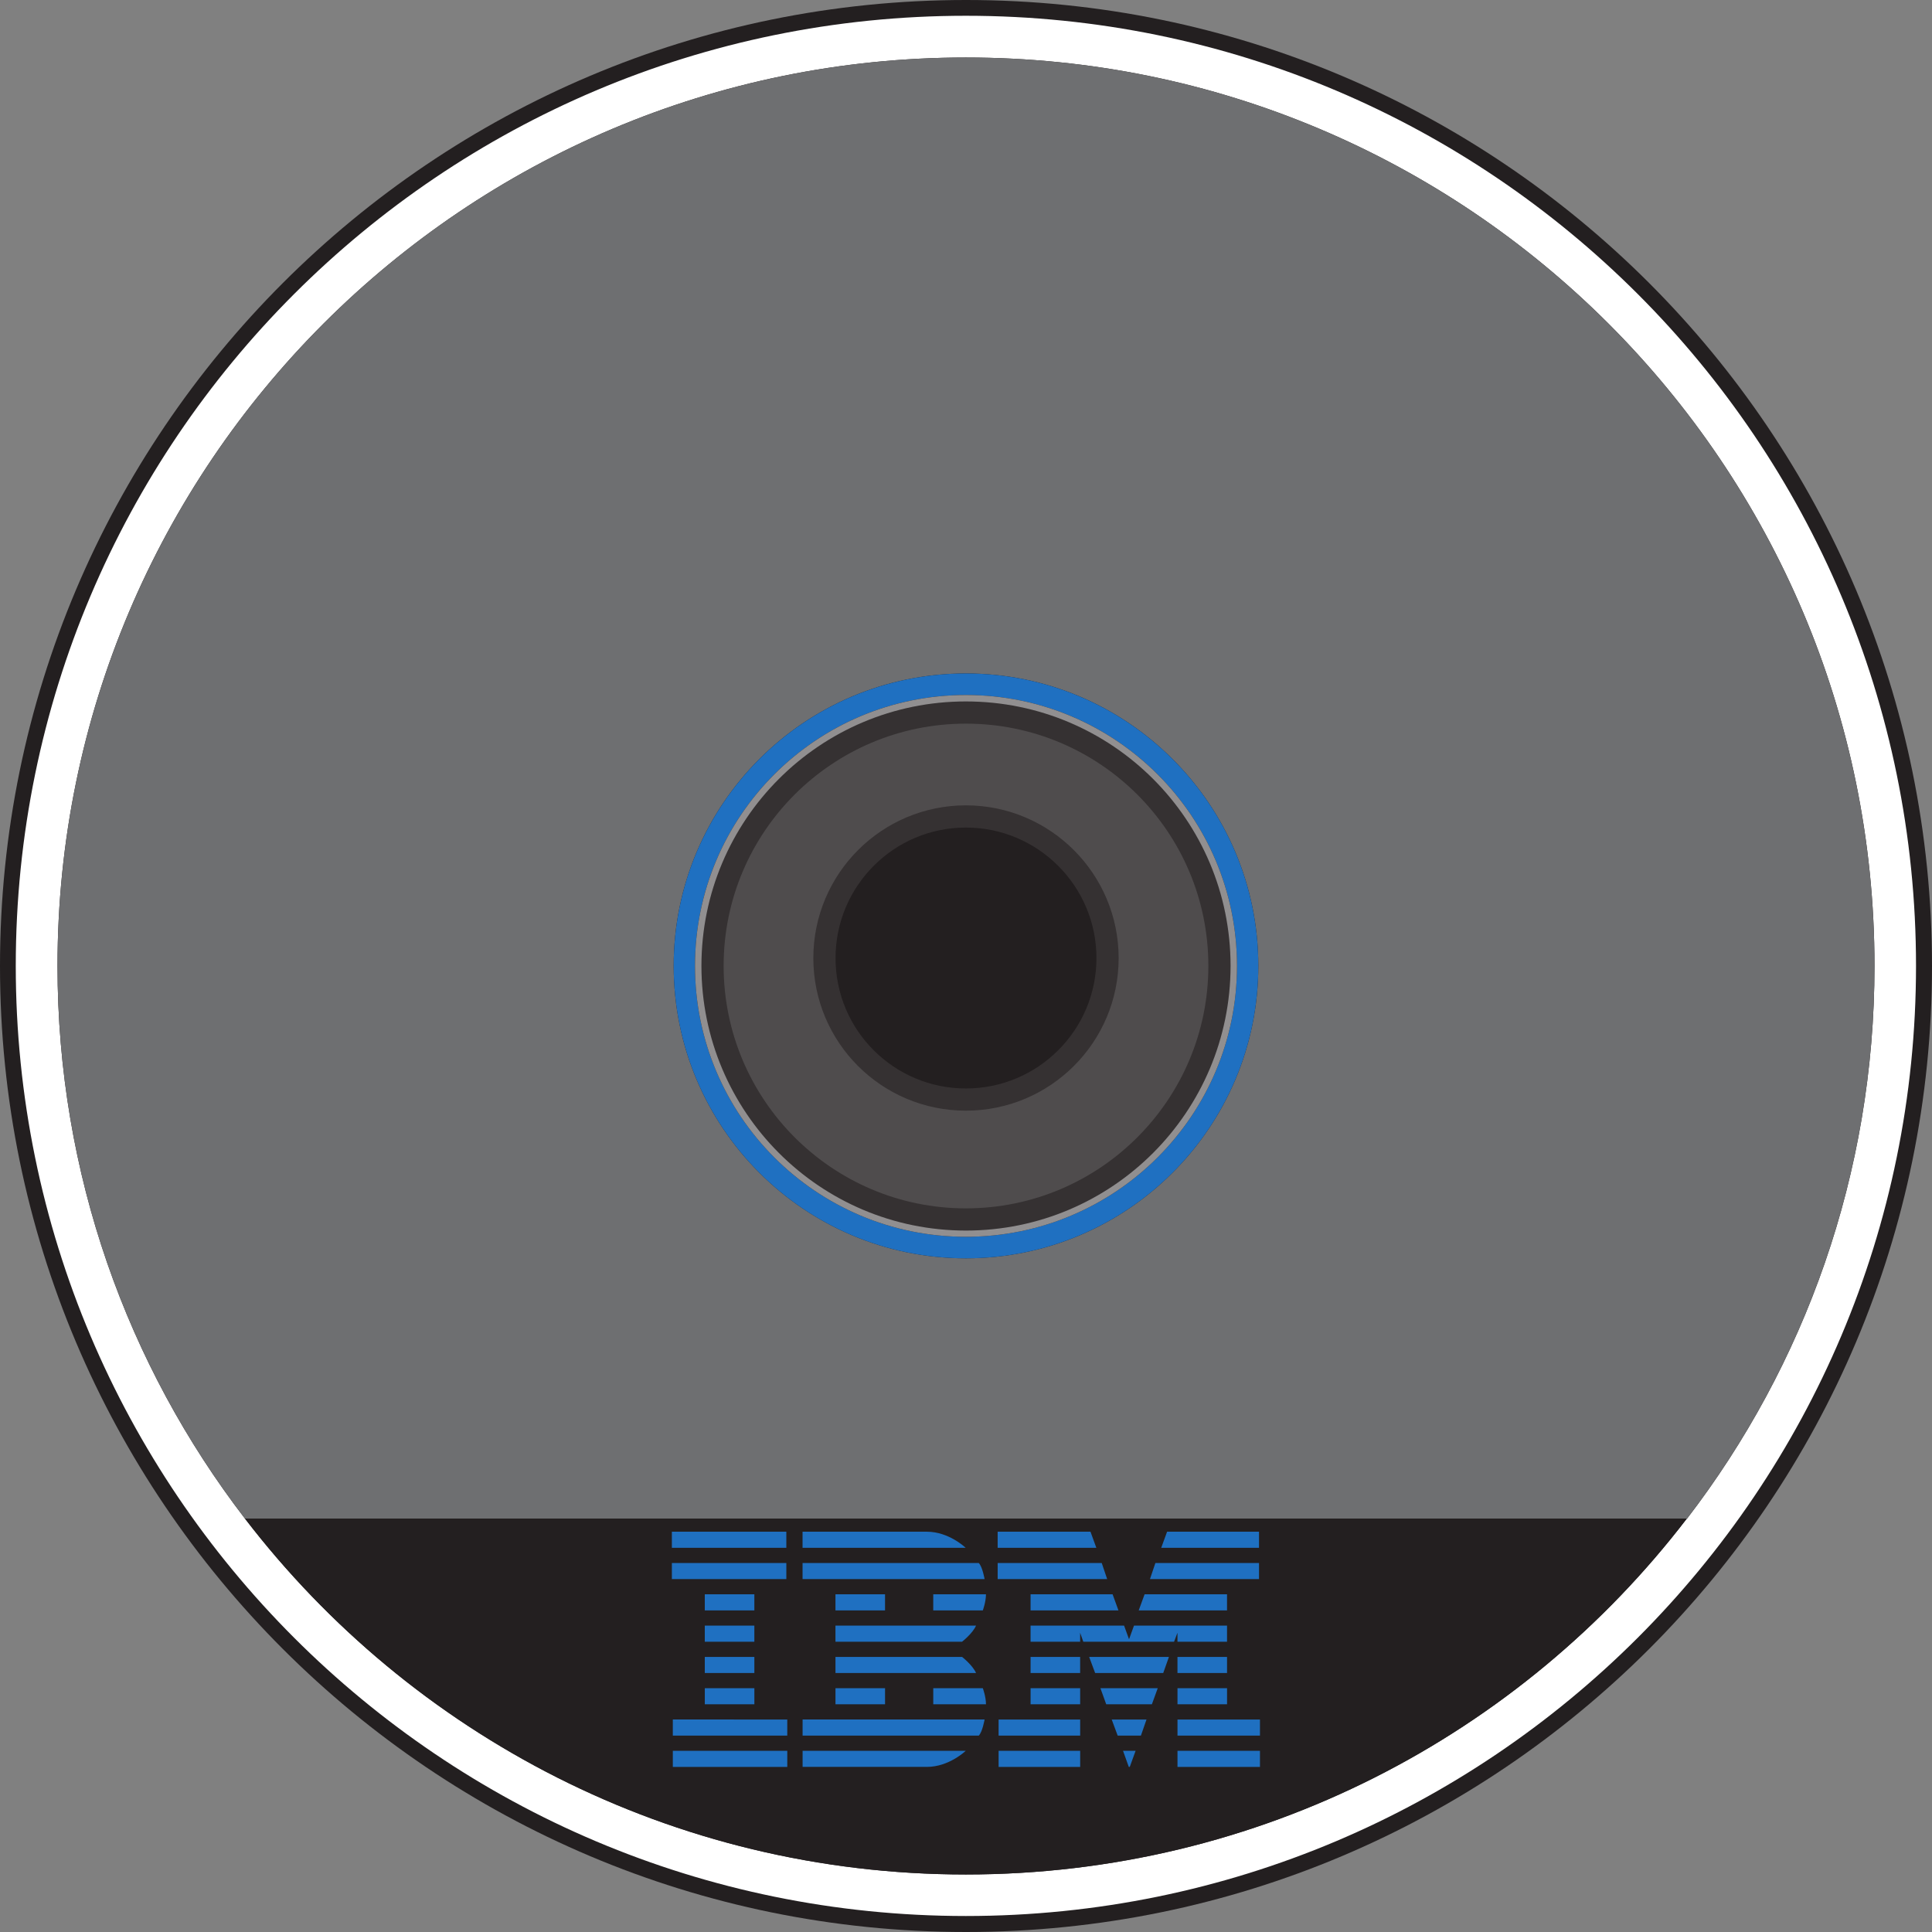 <?xml version="1.0" encoding="UTF-8" standalone="no"?>
<svg
   xmlns:dc="http://purl.org/dc/elements/1.1/"
   xmlns:cc="http://creativecommons.org/ns#"
   xmlns:rdf="http://www.w3.org/1999/02/22-rdf-syntax-ns#"
   xmlns:svg="http://www.w3.org/2000/svg"
   xmlns="http://www.w3.org/2000/svg"
   xmlns:sodipodi="http://sodipodi.sourceforge.net/DTD/sodipodi-0.dtd"
   xmlns:inkscape="http://www.inkscape.org/namespaces/inkscape"
   viewBox="0 0 215.025 215.025"
   height="215.025"
   width="215.025"
   xml:space="preserve"
   version="1.1"
   id="svg2"
   inkscape:version="0.48.4 r9939"
   sodipodi:docname="game.svg"><rect x="0" y="0" width="215.025" height="215.025" fill="#808080" stroke="none"/><sodipodi:namedview
     pagecolor="#ffffff"
     bordercolor="#666666"
     borderopacity="1"
     objecttolerance="10"
     gridtolerance="10"
     guidetolerance="10"
     inkscape:pageopacity="0"
     inkscape:pageshadow="2"
     inkscape:window-width="1855"
     inkscape:window-height="1056"
     id="namedview3175"
     showgrid="false"
     inkscape:zoom="4.2274155"
     inkscape:cx="69.546038"
     inkscape:cy="107.5125"
     inkscape:window-x="65"
     inkscape:window-y="24"
     inkscape:window-maximized="1"
     inkscape:current-layer="svg2" /><defs
     id="defs6"><clipPath
       id="clipPath16"
       clipPathUnits="userSpaceOnUse"><path
         id="path18"
         d="m 0,172.02 172.02,0 L 172.02,0 0,0 0,172.02 Z" /></clipPath></defs><g
     transform="matrix(1.25,0,0,-1.25,0,215.025)"
     id="g10"><g
       id="g12"><g
         clip-path="url(#clipPath16)"
         id="g14"><g
           transform="translate(172.02,86.01)"
           id="g20"><path
             id="path22"
             style="fill:#231f20;fill-opacity:1;fill-rule:nonzero;stroke:none"
             d="m 0,0 c 0,47.502 -38.508,86.01 -86.01,86.01 -47.502,0 -86.01,-38.508 -86.01,-86.01 0,-47.502 38.508,-86.01 86.01,-86.01 C -38.508,-86.01 0,-47.502 0,0" /></g><g
           transform="translate(150.194,36.812)"
           id="g24"><path
             id="path26"
             style="fill:#ffffff;fill-opacity:1;fill-rule:nonzero;stroke:none"
             d="m 0,0 c -14.768,-19.276 -38.038,-31.691 -64.194,-31.691 -26.156,0 -49.405,12.415 -64.193,31.691 -10.459,13.622 -16.686,30.683 -16.686,49.208 0,44.68 36.219,80.879 80.879,80.879 44.681,0 80.9,-36.199 80.9,-80.879 C 16.706,30.683 10.478,13.622 0.02,0 L 0,0 Z m -64.194,133.804 c -46.716,0 -84.596,-37.879 -84.596,-84.596 0,-46.717 37.88,-84.596 84.596,-84.596 46.737,0 84.597,37.879 84.597,84.596 0,46.717 -37.86,84.596 -84.597,84.596" /></g><g
           transform="translate(98.613,45.452)"
           id="g28"><path
             id="path30"
             style="fill:#231f20;fill-opacity:1;fill-rule:nonzero;stroke:none"
             d="m 0,0 5.694,-8.64 45.886,0 c -14.768,-19.275 -38.038,-31.691 -64.193,-31.691 -26.156,0 -49.406,12.416 -64.194,31.691 l 43.336,0" /></g><g
           transform="translate(86,59.983)"
           id="g32"><path
             id="path34"
             style="fill:#6e6f71;fill-opacity:1;fill-rule:nonzero;stroke:none"
             d="m 0,0 c -14.373,0 -26.017,11.664 -26.017,26.037 0,14.373 11.644,26.037 26.017,26.037 14.373,0 26.037,-11.664 26.037,-26.037 C 26.037,11.664 14.373,0 0,0 m 18.307,-23.171 45.906,0 c 10.459,13.622 16.686,30.684 16.686,49.208 0,44.681 -36.218,80.88 -80.899,80.88 -44.661,0 -80.88,-36.199 -80.88,-80.88 0,-18.524 6.228,-35.586 16.686,-49.208 l 43.337,0" /></g><g
           transform="translate(86,61.9)"
           id="g36"><path
             id="path38"
             style="fill:#1f70c1;fill-opacity:1;fill-rule:nonzero;stroke:none"
             d="m 0,0 c -13.325,0 -24.12,10.795 -24.12,24.12 0,13.325 10.795,24.119 24.12,24.119 13.325,0 24.139,-10.794 24.139,-24.119 C 24.139,10.795 13.325,0 0,0 m 0,50.157 c -14.373,0 -26.017,-11.665 -26.017,-26.037 0,-14.373 11.644,-26.038 26.017,-26.038 14.373,0 26.037,11.665 26.037,26.038 0,14.372 -11.664,26.037 -26.037,26.037" /></g><g
           transform="translate(86,63.442)"
           id="g40"><path
             id="path42"
             style="fill:#918f90;fill-opacity:1;fill-rule:nonzero;stroke:none"
             d="m 0,0 c -12.455,0 -22.558,10.122 -22.558,22.577 0,12.456 10.103,22.558 22.558,22.558 12.475,0 22.577,-10.102 22.577,-22.558 C 22.577,10.122 12.475,0 0,0 m 0,46.697 c -13.325,0 -24.12,-10.795 -24.12,-24.12 0,-13.325 10.795,-24.119 24.12,-24.119 13.325,0 24.139,10.794 24.139,24.119 0,13.325 -10.814,24.12 -24.139,24.12" /></g><g
           transform="translate(86,74.118)"
           id="g44"><path
             id="path46"
             style="fill:#4f4c4d;fill-opacity:1;fill-rule:nonzero;stroke:none"
             d="m 0,0 c -6.959,0 -12.594,5.635 -12.594,12.594 0,6.959 5.635,12.613 12.594,12.613 6.959,0 12.613,-5.654 12.613,-12.613 C 12.613,5.635 6.959,0 0,0 m 0,34.459 c -12.455,0 -22.558,-10.102 -22.558,-22.557 0,-12.455 10.103,-22.578 22.558,-22.578 12.475,0 22.577,10.123 22.577,22.578 0,12.455 -10.102,22.557 -22.577,22.557" /></g><g
           transform="translate(86,74.118)"
           id="g48"><path
             id="path50"
             style="fill:none;stroke:#353132;stroke-width:1.977;stroke-linecap:butt;stroke-linejoin:miter;stroke-miterlimit:10;stroke-dasharray:none;stroke-opacity:1"
             d="m 0,0 c -6.959,0 -12.594,5.635 -12.594,12.594 0,6.959 5.635,12.613 12.594,12.613 6.959,0 12.613,-5.654 12.613,-12.613 C 12.613,5.635 6.959,0 0,0 Z m 0,34.459 c -12.455,0 -22.558,-10.102 -22.558,-22.557 0,-12.455 10.103,-22.578 22.558,-22.578 12.475,0 22.577,10.123 22.577,22.578 0,12.455 -10.102,22.557 -22.577,22.557 z" /></g><g
           transform="translate(120.207,46.675)"
           id="g52" /><g
           transform="translate(96.631,34.691)"
           id="g56" /><g
           transform="translate(57.443,34.357)"
           id="g60" /><g
           transform="translate(66.162,36.118)"
           id="g64" /><g
           transform="translate(73.887,33.721)"
           id="g68" /><g
           transform="translate(95.358,34.037)"
           id="g72" /><g
           transform="translate(84.985,36.494)"
           id="g76" /><g
           transform="translate(110.471,40.204)"
           id="g80" /><g
           transform="translate(103.127,48.837)"
           id="g84" /></g></g></g><path
     style="fill:#1f70c1"
     inkscape:connector-curvature="0"
     d="m 74.777,170.474 v 1.791 h 12.739 v -1.791 H 74.777 z m 14.544,0 v 1.791 H 107.474 c 0,0 -1.854,-1.791 -4.31,-1.791 H 89.321 z m 21.715,0 v 1.791 h 10.983 l -0.652,-1.791 h -10.331 z m 18.857,0 -0.652,1.791 h 10.883 v -1.791 h -10.231 z m -55.115,3.483 v 1.791 h 12.739 v -1.791 H 74.777 z m 14.544,0.002 v 1.788 h 20.26 c 0,0 -0.237,-1.378 -0.649,-1.788 H 89.321 z m 21.715,0 v 1.788 h 12.187 l -0.604,-1.788 h -11.583 z m 17.553,0 -0.603,1.788 h 12.138 v -1.788 h -11.535 z m -50.15,3.481 v 1.793 h 5.517 v -1.793 h -5.517 z m 14.544,0 v 1.793 h 5.517 v -1.793 h -5.517 z m 10.883,0 v 1.793 h 5.517 c 0,0 0.35,-0.947 0.35,-1.793 h -5.867 z m 10.832,0 v 1.793 h 9.781 l -0.652,-1.793 h -9.129 z m 12.69,0 -0.655,1.793 h 9.83 v -1.793 h -9.175 z m -48.949,3.486 v 1.791 h 5.517 v -1.791 h -5.517 z m 14.544,0 v 1.791 h 14.091 c 0,0 1.179,-0.919 1.554,-1.791 H 92.982 z m 21.715,0 v 1.791 h 5.517 v -0.997 l 0.35,0.997 h 10.106 l 0.376,-0.997 v 0.997 h 5.517 v -1.791 h -10.356 l -0.55,1.517 -0.552,-1.517 h -10.408 z m -36.258,3.483 v 1.791 h 5.517 v -1.791 h -5.517 z m 14.544,0 v 1.791 h 15.646 c -0.376,-0.869 -1.554,-1.791 -1.554,-1.791 H 92.982 z m 21.715,0 v 1.791 h 5.517 v -1.791 h -5.517 z m 6.519,0 0.667,1.791 h 7.578 l 0.634,-1.791 h -8.879 z m 9.83,0 v 1.791 h 5.517 v -1.791 h -5.517 z m -52.607,3.483 v 1.791 h 5.517 v -1.791 h -5.517 z m 14.544,0 v 1.791 h 5.517 v -1.791 h -5.517 z m 10.883,0 v 1.791 h 5.867 c 0,-0.845 -0.35,-1.791 -0.35,-1.791 h -5.517 z m 10.832,0 v 1.791 h 5.517 v -1.791 h -5.517 z m 7.772,0 0.647,1.791 h 5.08 l 0.652,-1.791 h -6.378 z m 8.577,0 v 1.791 h 5.517 v -1.791 h -5.517 z m -56.168,3.483 v 1.794 h 12.739 v -1.794 H 74.877 z m 14.444,0 v 1.794 H 108.932 c 0.412,-0.411 0.649,-1.794 0.649,-1.794 H 89.321 z m 21.815,0 v 1.794 h 9.078 v -1.794 h -9.078 z m 12.588,0 0.665,1.794 h 2.585 l 0.624,-1.794 h -3.873 z m 7.322,0 v 1.794 h 9.178 v -1.794 h -9.178 z m -56.168,3.486 v 1.791 h 12.739 v -1.791 H 74.877 z m 14.444,0 v 1.788 h 13.843 c 2.456,0 4.31,-1.788 4.31,-1.788 H 89.321 z m 21.815,0 v 1.791 h 9.078 v -1.791 h -9.078 z m 13.848,0 0.639,1.786 0.11,0.002 0.649,-1.788 -1.398,-1.9e-4 0,0 z m 6.061,0 v 1.791 h 9.178 v -1.791 h -9.178 z"
     id="path4059" /></svg>